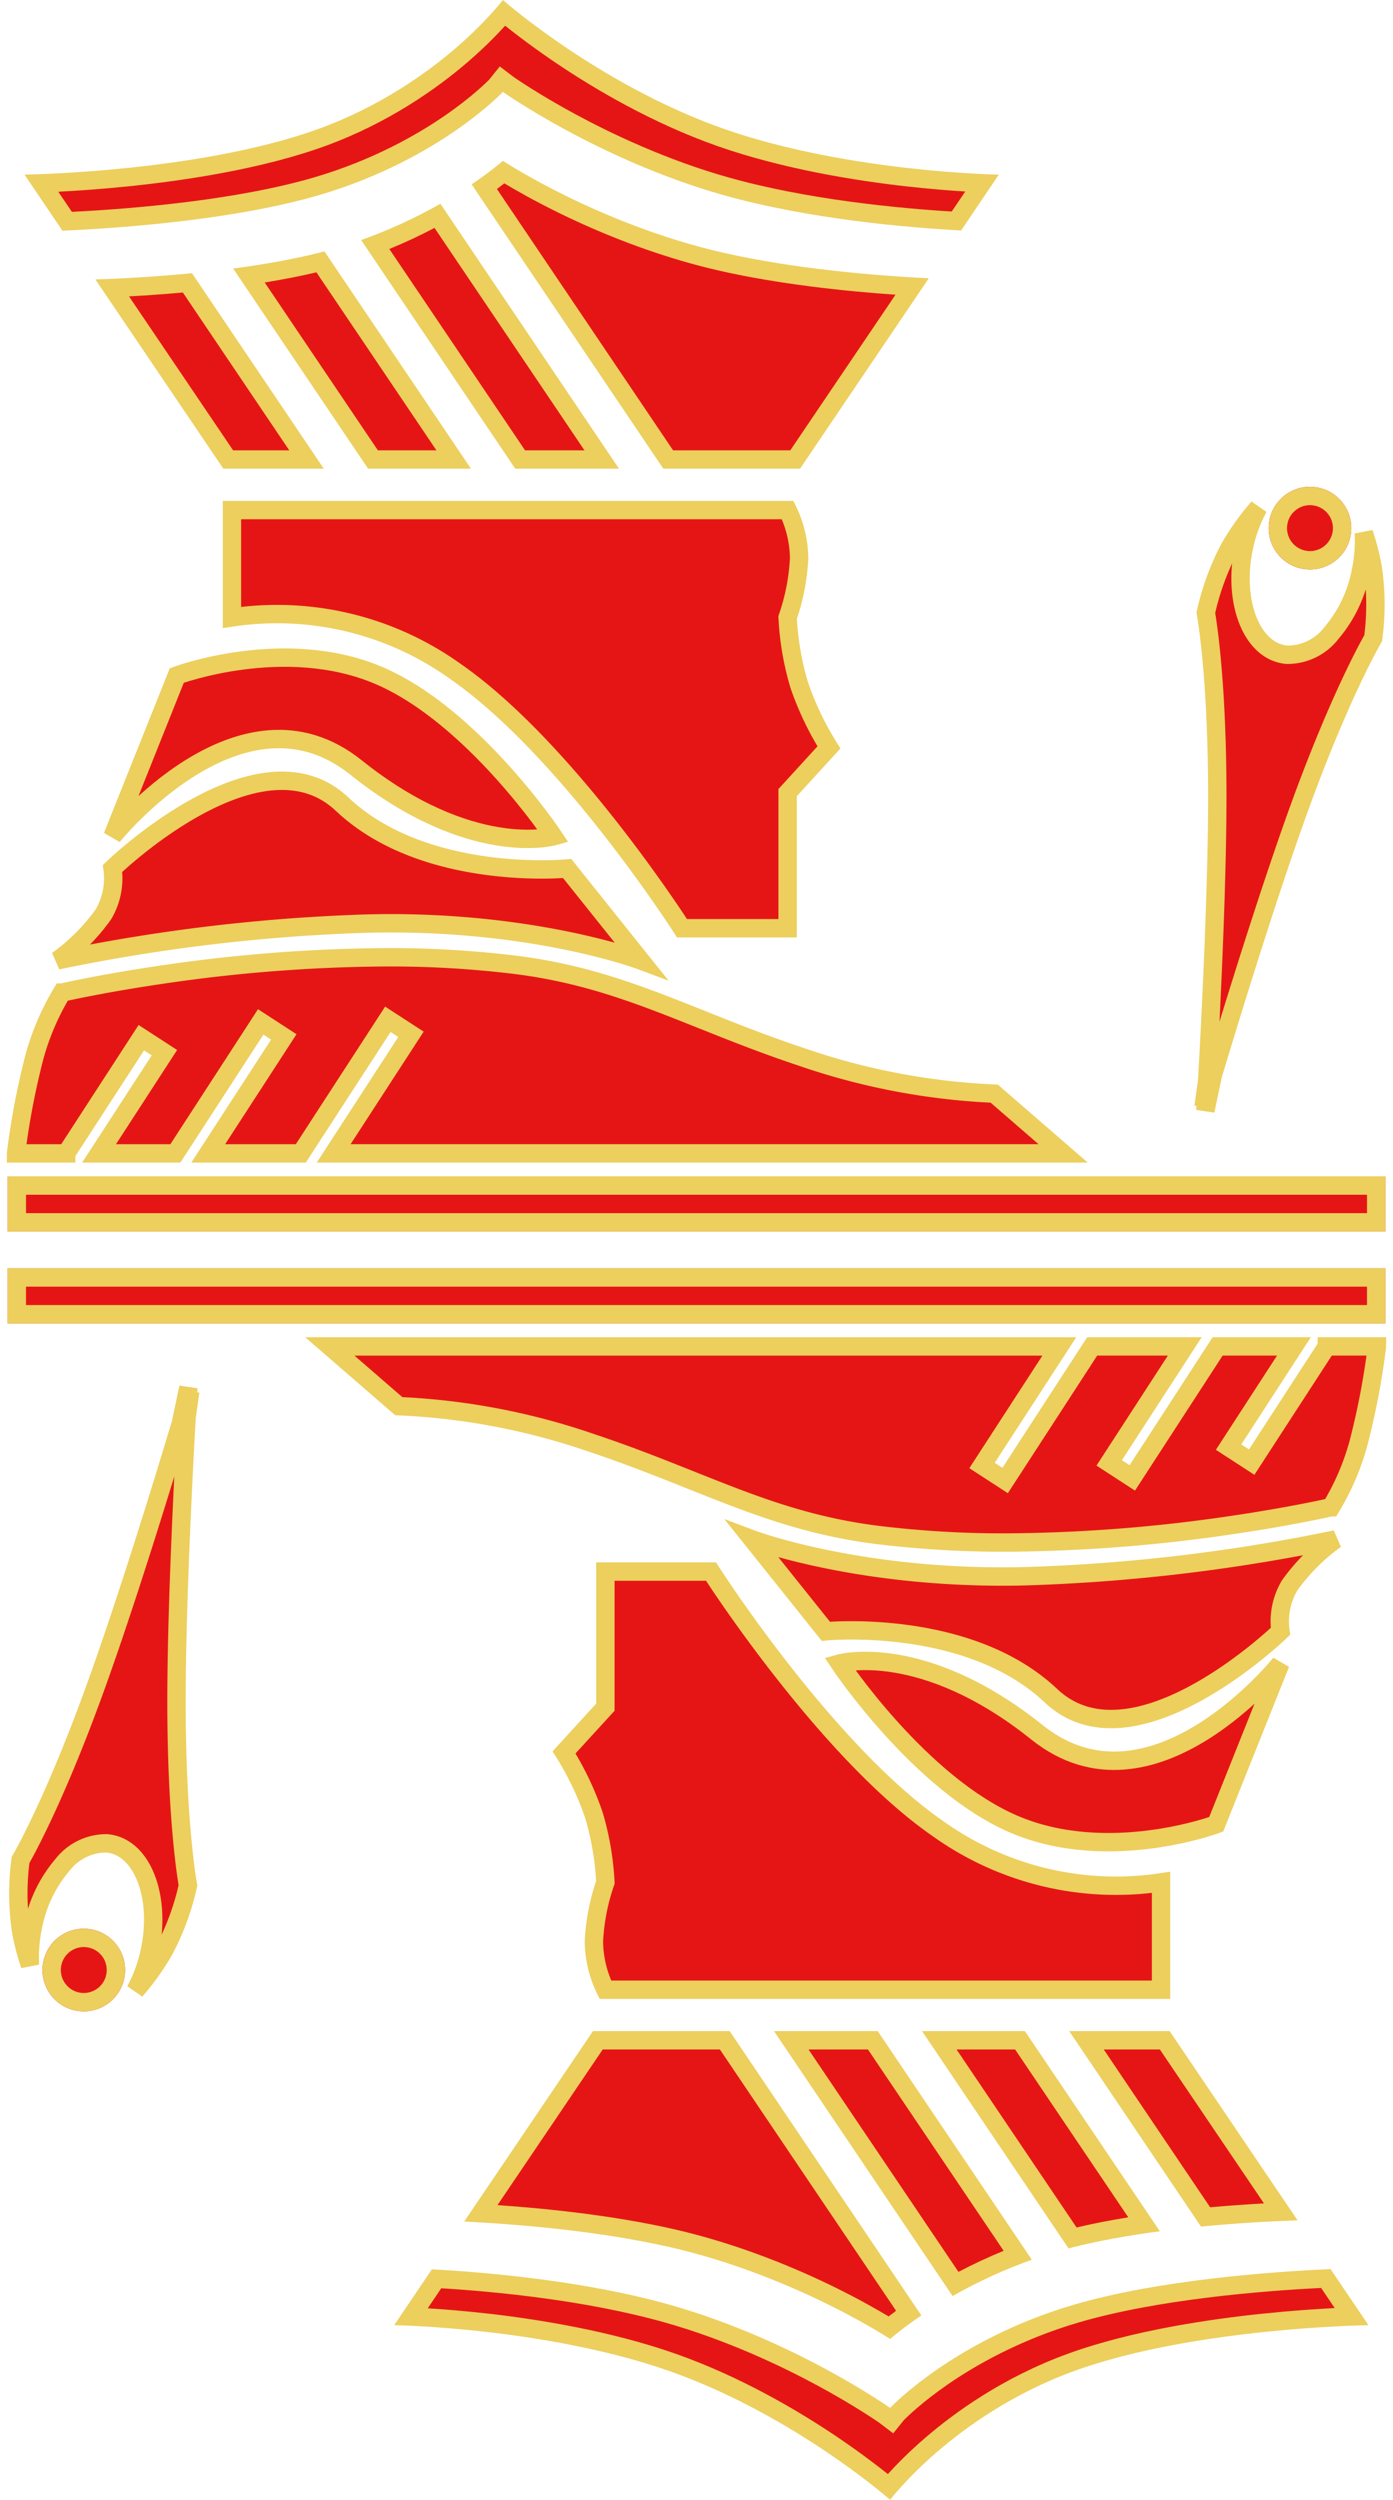 <svg xmlns="http://www.w3.org/2000/svg" width="151.662" height="272" viewBox="0 0 151.662 272"><g transform="translate(-68.169 -726)"><g transform="translate(1 5)"><g transform="translate(-21.082 7.5)"><g transform="translate(90.919 713.5)" fill="#e61515"><path d="M 62.845 50 L 53.965 50 L 38.194 26.618 C 40.5 25.738 42.769 24.69 44.965 23.491 L 62.845 50 Z M 46.728 50 L 37.941 50 L 24.442 29.988 C 27.322 29.566 29.933 29.066 32.223 28.497 L 46.728 50 Z M 30.704 50 L 22.182 50 L 9.556 31.338 C 11.792 31.238 14.652 31.068 17.74 30.781 L 30.704 50 Z M 70.082 50 L 50.063 20.322 C 50.998 19.661 51.707 19.108 52.166 18.735 C 53.354 19.467 55.592 20.781 58.581 22.247 C 62.562 24.201 68.791 26.868 75.862 28.476 C 82.912 30.078 90.769 30.83 96.634 31.182 L 83.905 49.999 L 70.082 50 Z M 4.645 24.078 L 1.849 19.945 C 3.853 19.868 7.246 19.688 11.262 19.276 C 17.151 18.671 25.604 17.428 32.427 14.94 C 39.293 12.436 44.478 8.683 47.619 5.977 C 49.827 4.075 51.39 2.373 52.212 1.416 C 53.326 2.335 55.492 4.047 58.462 6.048 C 62.448 8.734 68.683 12.457 75.752 14.944 C 82.816 17.428 90.681 18.67 96.035 19.274 C 99.563 19.672 102.472 19.854 104.24 19.936 L 101.461 24.048 C 95.726 23.719 85.348 22.798 76.356 20.262 C 69.469 18.32 63.386 15.407 59.497 13.304 C 55.402 11.092 52.844 9.312 52.676 9.194 L 51.913 8.614 L 51.33 9.342 C 51.034 9.645 49.349 11.323 46.398 13.361 C 43.379 15.446 38.396 18.336 31.803 20.265 C 22.925 22.861 11.2 23.766 4.645 24.078 Z" stroke="none"/><path d="M 60.964 49 L 44.641 24.799 C 43.032 25.645 41.387 26.411 39.719 27.091 L 54.496 49 L 60.964 49 M 44.847 49 L 31.782 29.632 C 30.064 30.038 28.181 30.408 26.153 30.736 L 38.473 49 L 44.847 49 M 28.823 49 L 17.242 31.83 C 15.123 32.019 13.126 32.153 11.38 32.249 L 22.713 49 L 28.823 49 M 70.614 49 L 83.374 48.999 L 94.828 32.067 C 89.163 31.673 82.075 30.913 75.641 29.451 C 68.476 27.821 62.169 25.122 58.14 23.145 C 55.562 21.88 53.532 20.725 52.242 19.952 C 52.006 20.136 51.736 20.341 51.434 20.565 L 70.614 49 M 5.158 23.052 C 11.758 22.718 22.99 21.801 31.522 19.305 C 37.988 17.413 42.871 14.581 45.83 12.538 C 48.606 10.621 50.256 9.005 50.582 8.676 L 51.743 7.23 L 53.264 8.385 C 53.505 8.552 56.041 10.3 59.972 12.425 C 63.817 14.503 69.828 17.383 76.627 19.3 C 85.241 21.729 95.161 22.662 100.951 23.016 L 102.423 20.838 C 100.705 20.731 98.473 20.556 95.923 20.268 C 90.517 19.658 82.573 18.403 75.421 15.887 C 68.252 13.365 61.938 9.596 57.903 6.878 C 55.47 5.237 53.565 3.786 52.328 2.798 C 51.417 3.803 50.055 5.198 48.272 6.734 C 45.068 9.495 39.777 13.323 32.769 15.879 C 25.85 18.403 17.31 19.66 11.364 20.27 C 8.347 20.58 5.677 20.76 3.677 20.863 L 5.158 23.052 M 84.434 51 L 84.433 50.999 L 84.433 50.999 L 69.551 51 L 48.682 20.061 C 50.678 18.711 51.864 17.693 52.081 17.502 L 52.123 17.528 C 53.019 18.099 55.484 19.614 59.021 21.349 C 62.954 23.28 69.107 25.914 76.084 27.5 C 83.799 29.254 92.506 29.981 98.451 30.281 L 84.434 51 Z M 64.726 51 L 53.433 51 L 36.652 26.12 C 39.602 25.075 42.505 23.747 45.28 22.171 L 64.726 51 Z M 48.608 51 L 37.409 51 L 22.717 29.219 C 26.237 28.754 29.388 28.176 32.084 27.5 C 32.294 27.448 32.481 27.4 32.657 27.353 L 48.608 51 Z M 32.585 51 L 21.651 51 L 7.721 30.41 C 10.184 30.325 14.008 30.14 18.237 29.729 L 32.585 51 Z M 4.132 25.103 L 4.131 25.103 L 0 18.997 L 0.014 19 L 0.031 18.999 C 0.871 18.984 5.357 18.877 11.16 18.281 C 16.993 17.682 25.358 16.454 32.084 14 C 38.808 11.548 43.888 7.871 46.967 5.219 C 50.264 2.378 52.066 0.023 52.084 1.794104900909588e-05 L 52.095 0.01 C 52.556 0.411 55.06 2.55 59.021 5.219 C 62.959 7.872 69.115 11.549 76.084 14 C 83.06 16.454 90.845 17.682 96.147 18.281 C 101.662 18.903 105.644 18.992 106.079 19 L 101.972 25.078 C 96.332 24.775 85.47 23.872 76.084 21.225 C 69.109 19.258 62.955 16.31 59.021 14.184 C 54.749 11.876 52.104 10.015 52.084 10 L 52.08 10.005 C 51.889 10.203 50.124 12.003 46.967 14.184 C 43.887 16.31 38.805 19.258 32.084 21.225 C 22.848 23.926 10.607 24.814 4.132 25.103 Z" stroke="none" fill="#eccf5d"/></g><path d="M107.5,812.5H168a12.287,12.287,0,0,1,1.25,5.25,23.054,23.054,0,0,1-1.25,6.432,30.963,30.963,0,0,0,1.25,7.318,32.856,32.856,0,0,0,3.25,6.824l-4.5,4.919V858H156.5s-12.5-19.546-24.75-28a33.326,33.326,0,0,0-24.25-5.818Z" transform="translate(6.003 -43.5)" fill="#e61515" stroke="#eccf5d" stroke-width="2"/><path d="M106.5,786s11.75-4.375,22,0,19,17.5,19,17.5-9,2.5-21.5-7.5-26.5,7.5-26.5,7.5Z" transform="translate(1 1)" fill="#e61515" stroke="#eccf5d" stroke-width="2"/><path d="M100.5,808s16-15.5,25-7,24.5,7,24.5,7l8,10s-12-4.5-30-4a195.292,195.292,0,0,0-33.5,4,21.608,21.608,0,0,0,5-5A7.65,7.65,0,0,0,100.5,808Z" fill="#e61515" stroke="#eccf5d" stroke-width="2"/></g><path d="M5.458,21.341H0l0-.027A82.914,82.914,0,0,1,2,10.84a27.607,27.607,0,0,1,3-7l.005,0c.444-.1,4.517-1.012,10.651-1.918A173.459,173.459,0,0,1,40.33,0,112.739,112.739,0,0,1,54.5.84c7.755.99,13.529,3.293,20.214,5.96l.006,0,.025.01c3.325,1.326,6.764,2.7,10.754,4.027a74.173,74.173,0,0,0,21,4l7.5,6.5-79.418,0L42.994,8.384,40.477,6.75,31,21.34H20.921l8.23-12.674L26.635,7.032,17.343,21.34H9.036l7.115-10.957L13.635,8.75,5.458,21.34Z" transform="translate(68.918 825.16)" fill="#e61515" stroke="#eccf5d" stroke-width="2"/><g transform="matrix(0.996, 0.087, -0.087, 0.996, 72.408, -9.819)"><path d="M23.668,92.424h0c0-.088-.015-.6-.038-1.442-.131.637-.2.995-.2,1l.151-2.794c-.176-5.8-.682-20.4-1.576-30.748-1.154-13.354-2.981-19.936-3-20A27.9,27.9,0,0,1,21,31.1a27.776,27.776,0,0,1,2.709-4.573,15.917,15.917,0,0,0-1.195,4.448c-.705,5.747,1.615,10.777,5.172,11.214a4.031,4.031,0,0,0,.5.031,6.034,6.034,0,0,0,4.631-2.773,14.54,14.54,0,0,0,2.6-6.887,16.079,16.079,0,0,0-.031-4.273A25.438,25.438,0,0,1,36.7,32.04a27.668,27.668,0,0,1,.7,7.57c-.029.061-2.965,6.2-6.427,19.174-2.551,9.558-5.368,22.693-6.821,29.671Z" transform="translate(176 745.229)" fill="#e61515" stroke="#eccf5d" stroke-width="2"/><g transform="translate(201 769)" fill="#e61515" stroke="#eccf5d" stroke-width="2"><circle cx="4.5" cy="4.5" r="4.5" stroke="none"/><circle cx="4.5" cy="4.5" r="3.5" fill="none"/></g></g><g transform="translate(68 849)" fill="#e61515" stroke="#eccf5d" stroke-width="2"><rect width="150" height="6" stroke="none"/><rect x="1" y="1" width="148" height="4" fill="none"/></g></g><g transform="translate(69 864)"><g transform="translate(42.083 29.5)"><g transform="translate(106.079 104.5) rotate(180)" fill="#e61515"><path d="M 62.845 50 L 53.965 50 L 38.194 26.618 C 40.5 25.738 42.769 24.69 44.965 23.491 L 62.845 50 Z M 46.728 50 L 37.941 50 L 24.442 29.988 C 27.322 29.566 29.933 29.066 32.223 28.497 L 46.728 50 Z M 30.704 50 L 22.182 50 L 9.556 31.338 C 11.792 31.238 14.652 31.068 17.74 30.781 L 30.704 50 Z M 70.082 50 L 50.063 20.322 C 50.998 19.661 51.707 19.108 52.166 18.735 C 53.354 19.467 55.592 20.781 58.581 22.247 C 62.561 24.201 68.791 26.868 75.862 28.476 C 82.912 30.078 90.769 30.83 96.634 31.182 L 83.904 49.999 L 70.082 50 Z M 4.645 24.078 L 1.849 19.945 C 3.852 19.868 7.245 19.688 11.262 19.276 C 17.151 18.671 25.604 17.428 32.427 14.94 C 39.292 12.436 44.478 8.683 47.619 5.977 C 49.826 4.076 51.389 2.373 52.211 1.416 C 53.326 2.335 55.492 4.047 58.462 6.048 C 62.448 8.734 68.683 12.457 75.752 14.944 C 82.816 17.428 90.681 18.67 96.035 19.274 C 99.562 19.672 102.471 19.854 104.24 19.936 L 101.461 24.048 C 95.726 23.719 85.347 22.798 76.356 20.262 C 69.469 18.32 63.386 15.407 59.496 13.304 C 55.402 11.092 52.844 9.312 52.676 9.194 L 51.913 8.614 L 51.33 9.342 C 51.034 9.645 49.349 11.323 46.398 13.361 C 43.379 15.446 38.396 18.336 31.803 20.265 C 22.925 22.861 11.2 23.766 4.645 24.078 Z" stroke="none"/><path d="M 60.964 49 L 44.641 24.799 C 43.032 25.645 41.386 26.411 39.719 27.091 L 54.496 49 L 60.964 49 M 44.847 49 L 31.782 29.632 C 30.064 30.038 28.181 30.408 26.153 30.736 L 38.473 49 L 44.847 49 M 28.823 49 L 17.242 31.83 C 15.123 32.019 13.126 32.153 11.38 32.249 L 22.713 49 L 28.823 49 M 70.614 49 L 83.374 48.999 L 94.828 32.067 C 89.163 31.673 82.075 30.913 75.641 29.451 C 68.475 27.821 62.169 25.122 58.14 23.145 C 55.562 21.88 53.532 20.725 52.242 19.952 C 52.006 20.136 51.736 20.341 51.433 20.565 L 70.614 49 M 5.158 23.052 C 11.758 22.718 22.989 21.801 31.522 19.305 C 37.987 17.413 42.871 14.581 45.83 12.538 C 48.606 10.621 50.256 9.005 50.582 8.676 L 51.743 7.23 L 53.264 8.385 C 53.506 8.553 56.041 10.301 59.972 12.425 C 63.817 14.503 69.828 17.383 76.627 19.3 C 85.241 21.729 95.161 22.662 100.951 23.016 L 102.423 20.838 C 100.705 20.731 98.473 20.556 95.923 20.268 C 90.517 19.658 82.573 18.403 75.42 15.887 C 68.252 13.365 61.938 9.596 57.903 6.878 C 55.47 5.237 53.565 3.787 52.328 2.798 C 51.417 3.802 50.055 5.198 48.272 6.734 C 45.068 9.495 39.777 13.323 32.769 15.879 C 25.85 18.403 17.31 19.66 11.364 20.27 C 8.347 20.58 5.677 20.76 3.677 20.863 L 5.158 23.052 M 84.434 51 L 84.433 50.999 L 84.433 50.999 L 69.551 51 L 48.682 20.061 C 50.678 18.711 51.864 17.693 52.081 17.502 L 52.123 17.528 C 53.018 18.099 55.484 19.614 59.021 21.349 C 62.954 23.28 69.107 25.914 76.084 27.5 C 83.799 29.254 92.506 29.981 98.451 30.281 L 84.434 51 Z M 64.726 51 L 53.433 51 L 36.652 26.12 C 39.602 25.075 42.505 23.747 45.28 22.171 L 64.726 51 Z M 48.608 51 L 37.409 51 L 22.717 29.219 C 26.237 28.754 29.388 28.176 32.084 27.5 C 32.294 27.448 32.481 27.4 32.657 27.353 L 48.608 51 Z M 32.584 51 L 21.651 51 L 7.721 30.41 C 10.184 30.325 14.008 30.14 18.237 29.729 L 32.584 51 Z M 4.132 25.103 L 4.131 25.103 L 7.624229965585982e-06 18.997 L 0.014 19 L 0.031 18.999 C 0.871 18.984 5.356 18.877 11.16 18.281 C 16.993 17.682 25.358 16.454 32.084 14 C 38.808 11.548 43.888 7.871 46.966 5.219 C 50.264 2.378 52.066 0.023 52.084 -5.072960448160302e-06 L 52.095 0.01 C 52.556 0.411 55.06 2.55 59.021 5.219 C 62.958 7.872 69.115 11.549 76.084 14 C 83.059 16.454 90.844 17.682 96.147 18.281 C 101.662 18.903 105.643 18.992 106.079 19 L 101.972 25.078 C 96.331 24.775 85.469 23.872 76.084 21.225 C 69.109 19.258 62.955 16.31 59.021 14.184 C 54.749 11.876 52.104 10.015 52.084 10 L 52.08 10.005 C 51.889 10.203 50.124 12.003 46.966 14.184 C 43.887 16.31 38.805 19.258 32.084 21.225 C 22.848 23.926 10.607 24.814 4.132 25.103 Z" stroke="none" fill="#eccf5d"/></g><path d="M172.5,858H112a12.287,12.287,0,0,1-1.25-5.25,23.054,23.054,0,0,1,1.25-6.432A30.963,30.963,0,0,0,110.75,839a32.856,32.856,0,0,0-3.25-6.824l4.5-4.919V812.5h11.5s12.5,19.546,24.75,28a33.326,33.326,0,0,0,24.25,5.818Z" transform="translate(-89.004 -809)" fill="#e61515" stroke="#eccf5d" stroke-width="2"/><path d="M140.5,801.833s-11.75,4.375-22,0-19-17.5-19-17.5,9-2.5,21.5,7.5,26.5-7.5,26.5-7.5Z" transform="translate(-51.001 -770.833)" fill="#e61515" stroke="#eccf5d" stroke-width="2"/><path d="M152,808.453s-16,15.5-25,7-24.5-7-24.5-7l-8-10s12,4.5,30,4a195.292,195.292,0,0,0,33.5-4,21.608,21.608,0,0,0-5,5A7.65,7.65,0,0,0,152,808.453Z" transform="translate(-55.501 -798.453)" fill="#e61515" stroke="#eccf5d" stroke-width="2"/></g><path d="M5.458,21.341H0l0-.027A82.914,82.914,0,0,1,2,10.84a27.607,27.607,0,0,1,3-7l.005,0c.444-.1,4.517-1.012,10.651-1.918A173.459,173.459,0,0,1,40.33,0,112.739,112.739,0,0,1,54.5.84c7.755.99,13.529,3.293,20.214,5.96l.006,0,.025.01c3.325,1.326,6.764,2.7,10.754,4.027a74.173,74.173,0,0,0,21,4l7.5,6.5-79.418,0L42.994,8.384,40.478,6.75,31,21.34H20.921l8.23-12.674L26.635,7.032,17.343,21.34H9.036l7.115-10.957L13.635,8.75,5.458,21.34Z" transform="translate(149.082 29.84) rotate(180)" fill="#e61515" stroke="#eccf5d" stroke-width="2"/><g transform="matrix(-0.996, -0.087, 0.087, -0.996, 18.357, 81.75)"><path d="M4.668,65.893h0c0-.088-.015-.6-.038-1.442-.131.637-.2.995-.2,1l.151-2.794C4.4,56.856,3.894,42.25,3,31.907c-1.154-13.354-2.981-19.936-3-20A27.9,27.9,0,0,1,2,4.573,27.775,27.775,0,0,1,4.709,0,15.917,15.917,0,0,0,3.514,4.448C2.808,10.2,5.128,15.226,8.686,15.662a4.031,4.031,0,0,0,.5.031,6.034,6.034,0,0,0,4.631-2.773,14.54,14.54,0,0,0,2.6-6.887,16.079,16.079,0,0,0-.031-4.273A25.438,25.438,0,0,1,17.7,5.509a27.668,27.668,0,0,1,.7,7.57c-.029.061-2.965,6.2-6.427,19.175C9.419,41.812,6.6,54.947,5.149,61.925Z" transform="translate(0 2.759)" fill="#e61515" stroke="#eccf5d" stroke-width="2"/><g transform="translate(6 0)" fill="#e61515" stroke="#eccf5d" stroke-width="2"><ellipse cx="4.5" cy="4.5" rx="4.5" ry="4.5" stroke="none"/><ellipse cx="4.5" cy="4.5" rx="3.5" ry="3.5" fill="none"/></g></g><g fill="#e61515" stroke="#eccf5d" stroke-width="2"><rect width="150" height="6" stroke="none"/><rect x="1" y="1" width="148" height="4" fill="none"/></g></g></g></svg>